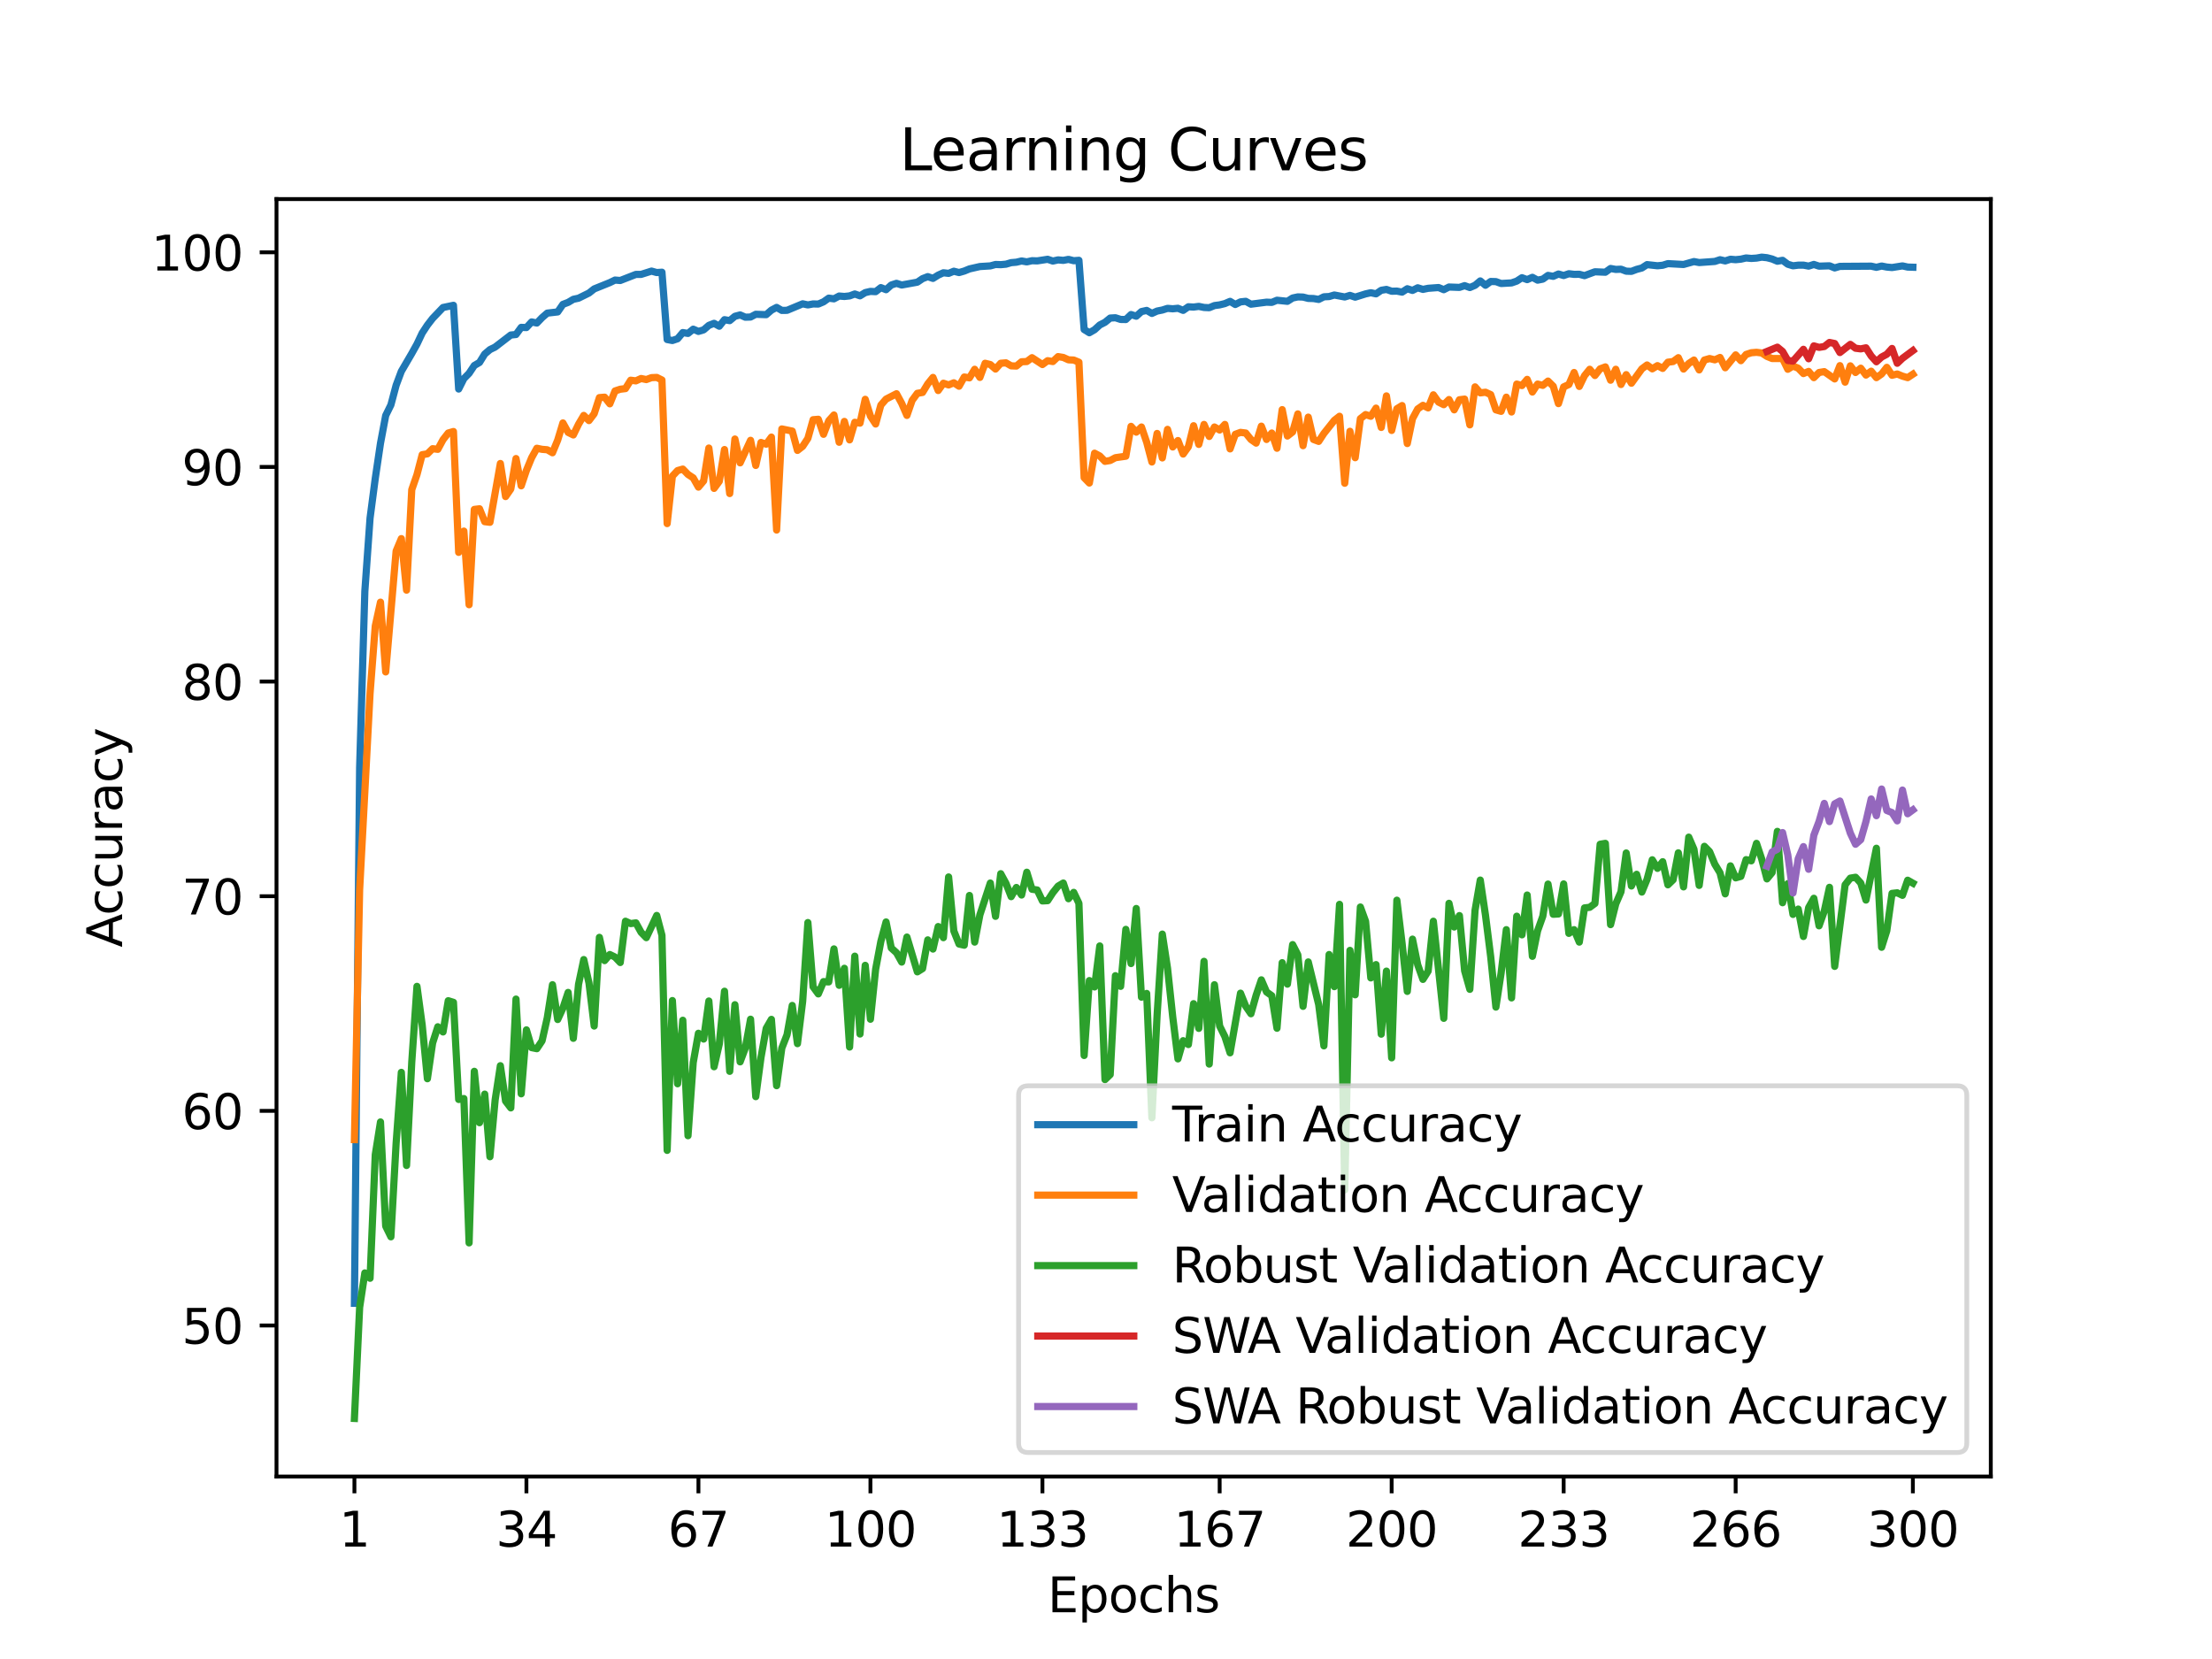 <?xml version="1.0" encoding="utf-8" standalone="no"?>
<!DOCTYPE svg PUBLIC "-//W3C//DTD SVG 1.1//EN"
  "http://www.w3.org/Graphics/SVG/1.1/DTD/svg11.dtd">
<svg xmlns:xlink="http://www.w3.org/1999/xlink" width="460.8pt" height="345.6pt" viewBox="0 0 460.8 345.6" xmlns="http://www.w3.org/2000/svg" version="1.1">
 <defs>
  <style type="text/css">*{stroke-linejoin: round; stroke-linecap: butt}</style>
 </defs>
 <g id="figure_1">
  <g id="patch_1">
   <path d="M 0 345.6 
L 460.8 345.6 
L 460.8 0 
L 0 0 
z
" style="fill: #ffffff"/>
  </g>
  <g id="axes_1">
   <g id="patch_2">
    <path d="M 57.6 307.584 
L 414.72 307.584 
L 414.72 41.472 
L 57.6 41.472 
z
" style="fill: #ffffff"/>
   </g>
   <g id="matplotlib.axis_1">
    <g id="xtick_1">
     <g id="line2d_1">
      <defs>
       <path id="meb608885e1" d="M 0 0 
L 0 3.5 
" style="stroke: #000000; stroke-width: 0.8"/>
      </defs>
      <g>
       <use xlink:href="#meb608885e1" x="73.833" y="307.584" style="stroke: #000000; stroke-width: 0.8"/>
      </g>
     </g>
     <g id="text_1">
      <!-- 1 -->
      <g transform="translate(70.651 322.182) scale(0.1 -0.1)">
       <defs>
        <path id="DejaVuSans-31" d="M 794 531 
L 1825 531 
L 1825 4091 
L 703 3866 
L 703 4441 
L 1819 4666 
L 2450 4666 
L 2450 531 
L 3481 531 
L 3481 0 
L 794 0 
L 794 531 
z
" transform="scale(0.016)"/>
       </defs>
       <use xlink:href="#DejaVuSans-31"/>
      </g>
     </g>
    </g>
    <g id="xtick_2">
     <g id="line2d_2">
      <g>
       <use xlink:href="#meb608885e1" x="109.664" y="307.584" style="stroke: #000000; stroke-width: 0.8"/>
      </g>
     </g>
     <g id="text_2">
      <!-- 34 -->
      <g transform="translate(103.302 322.182) scale(0.1 -0.1)">
       <defs>
        <path id="DejaVuSans-33" d="M 2597 2516 
Q 3050 2419 3304 2112 
Q 3559 1806 3559 1356 
Q 3559 666 3084 287 
Q 2609 -91 1734 -91 
Q 1441 -91 1130 -33 
Q 819 25 488 141 
L 488 750 
Q 750 597 1062 519 
Q 1375 441 1716 441 
Q 2309 441 2620 675 
Q 2931 909 2931 1356 
Q 2931 1769 2642 2001 
Q 2353 2234 1838 2234 
L 1294 2234 
L 1294 2753 
L 1863 2753 
Q 2328 2753 2575 2939 
Q 2822 3125 2822 3475 
Q 2822 3834 2567 4026 
Q 2313 4219 1838 4219 
Q 1578 4219 1281 4162 
Q 984 4106 628 3988 
L 628 4550 
Q 988 4650 1302 4700 
Q 1616 4750 1894 4750 
Q 2613 4750 3031 4423 
Q 3450 4097 3450 3541 
Q 3450 3153 3228 2886 
Q 3006 2619 2597 2516 
z
" transform="scale(0.016)"/>
        <path id="DejaVuSans-34" d="M 2419 4116 
L 825 1625 
L 2419 1625 
L 2419 4116 
z
M 2253 4666 
L 3047 4666 
L 3047 1625 
L 3713 1625 
L 3713 1100 
L 3047 1100 
L 3047 0 
L 2419 0 
L 2419 1100 
L 313 1100 
L 313 1709 
L 2253 4666 
z
" transform="scale(0.016)"/>
       </defs>
       <use xlink:href="#DejaVuSans-33"/>
       <use xlink:href="#DejaVuSans-34" x="63.623"/>
      </g>
     </g>
    </g>
    <g id="xtick_3">
     <g id="line2d_3">
      <g>
       <use xlink:href="#meb608885e1" x="145.496" y="307.584" style="stroke: #000000; stroke-width: 0.8"/>
      </g>
     </g>
     <g id="text_3">
      <!-- 67 -->
      <g transform="translate(139.133 322.182) scale(0.1 -0.1)">
       <defs>
        <path id="DejaVuSans-36" d="M 2113 2584 
Q 1688 2584 1439 2293 
Q 1191 2003 1191 1497 
Q 1191 994 1439 701 
Q 1688 409 2113 409 
Q 2538 409 2786 701 
Q 3034 994 3034 1497 
Q 3034 2003 2786 2293 
Q 2538 2584 2113 2584 
z
M 3366 4563 
L 3366 3988 
Q 3128 4100 2886 4159 
Q 2644 4219 2406 4219 
Q 1781 4219 1451 3797 
Q 1122 3375 1075 2522 
Q 1259 2794 1537 2939 
Q 1816 3084 2150 3084 
Q 2853 3084 3261 2657 
Q 3669 2231 3669 1497 
Q 3669 778 3244 343 
Q 2819 -91 2113 -91 
Q 1303 -91 875 529 
Q 447 1150 447 2328 
Q 447 3434 972 4092 
Q 1497 4750 2381 4750 
Q 2619 4750 2861 4703 
Q 3103 4656 3366 4563 
z
" transform="scale(0.016)"/>
        <path id="DejaVuSans-37" d="M 525 4666 
L 3525 4666 
L 3525 4397 
L 1831 0 
L 1172 0 
L 2766 4134 
L 525 4134 
L 525 4666 
z
" transform="scale(0.016)"/>
       </defs>
       <use xlink:href="#DejaVuSans-36"/>
       <use xlink:href="#DejaVuSans-37" x="63.623"/>
      </g>
     </g>
    </g>
    <g id="xtick_4">
     <g id="line2d_4">
      <g>
       <use xlink:href="#meb608885e1" x="181.327" y="307.584" style="stroke: #000000; stroke-width: 0.8"/>
      </g>
     </g>
     <g id="text_4">
      <!-- 100 -->
      <g transform="translate(171.783 322.182) scale(0.1 -0.1)">
       <defs>
        <path id="DejaVuSans-30" d="M 2034 4250 
Q 1547 4250 1301 3770 
Q 1056 3291 1056 2328 
Q 1056 1369 1301 889 
Q 1547 409 2034 409 
Q 2525 409 2770 889 
Q 3016 1369 3016 2328 
Q 3016 3291 2770 3770 
Q 2525 4250 2034 4250 
z
M 2034 4750 
Q 2819 4750 3233 4129 
Q 3647 3509 3647 2328 
Q 3647 1150 3233 529 
Q 2819 -91 2034 -91 
Q 1250 -91 836 529 
Q 422 1150 422 2328 
Q 422 3509 836 4129 
Q 1250 4750 2034 4750 
z
" transform="scale(0.016)"/>
       </defs>
       <use xlink:href="#DejaVuSans-31"/>
       <use xlink:href="#DejaVuSans-30" x="63.623"/>
       <use xlink:href="#DejaVuSans-30" x="127.246"/>
      </g>
     </g>
    </g>
    <g id="xtick_5">
     <g id="line2d_5">
      <g>
       <use xlink:href="#meb608885e1" x="217.158" y="307.584" style="stroke: #000000; stroke-width: 0.8"/>
      </g>
     </g>
     <g id="text_5">
      <!-- 133 -->
      <g transform="translate(207.615 322.182) scale(0.1 -0.1)">
       <use xlink:href="#DejaVuSans-31"/>
       <use xlink:href="#DejaVuSans-33" x="63.623"/>
       <use xlink:href="#DejaVuSans-33" x="127.246"/>
      </g>
     </g>
    </g>
    <g id="xtick_6">
     <g id="line2d_6">
      <g>
       <use xlink:href="#meb608885e1" x="254.076" y="307.584" style="stroke: #000000; stroke-width: 0.8"/>
      </g>
     </g>
     <g id="text_6">
      <!-- 167 -->
      <g transform="translate(244.532 322.182) scale(0.1 -0.1)">
       <use xlink:href="#DejaVuSans-31"/>
       <use xlink:href="#DejaVuSans-36" x="63.623"/>
       <use xlink:href="#DejaVuSans-37" x="127.246"/>
      </g>
     </g>
    </g>
    <g id="xtick_7">
     <g id="line2d_7">
      <g>
       <use xlink:href="#meb608885e1" x="289.907" y="307.584" style="stroke: #000000; stroke-width: 0.8"/>
      </g>
     </g>
     <g id="text_7">
      <!-- 200 -->
      <g transform="translate(280.363 322.182) scale(0.1 -0.1)">
       <defs>
        <path id="DejaVuSans-32" d="M 1228 531 
L 3431 531 
L 3431 0 
L 469 0 
L 469 531 
Q 828 903 1448 1529 
Q 2069 2156 2228 2338 
Q 2531 2678 2651 2914 
Q 2772 3150 2772 3378 
Q 2772 3750 2511 3984 
Q 2250 4219 1831 4219 
Q 1534 4219 1204 4116 
Q 875 4013 500 3803 
L 500 4441 
Q 881 4594 1212 4672 
Q 1544 4750 1819 4750 
Q 2544 4750 2975 4387 
Q 3406 4025 3406 3419 
Q 3406 3131 3298 2873 
Q 3191 2616 2906 2266 
Q 2828 2175 2409 1742 
Q 1991 1309 1228 531 
z
" transform="scale(0.016)"/>
       </defs>
       <use xlink:href="#DejaVuSans-32"/>
       <use xlink:href="#DejaVuSans-30" x="63.623"/>
       <use xlink:href="#DejaVuSans-30" x="127.246"/>
      </g>
     </g>
    </g>
    <g id="xtick_8">
     <g id="line2d_8">
      <g>
       <use xlink:href="#meb608885e1" x="325.739" y="307.584" style="stroke: #000000; stroke-width: 0.8"/>
      </g>
     </g>
     <g id="text_8">
      <!-- 233 -->
      <g transform="translate(316.195 322.182) scale(0.1 -0.1)">
       <use xlink:href="#DejaVuSans-32"/>
       <use xlink:href="#DejaVuSans-33" x="63.623"/>
       <use xlink:href="#DejaVuSans-33" x="127.246"/>
      </g>
     </g>
    </g>
    <g id="xtick_9">
     <g id="line2d_9">
      <g>
       <use xlink:href="#meb608885e1" x="361.57" y="307.584" style="stroke: #000000; stroke-width: 0.8"/>
      </g>
     </g>
     <g id="text_9">
      <!-- 266 -->
      <g transform="translate(352.026 322.182) scale(0.1 -0.1)">
       <use xlink:href="#DejaVuSans-32"/>
       <use xlink:href="#DejaVuSans-36" x="63.623"/>
       <use xlink:href="#DejaVuSans-36" x="127.246"/>
      </g>
     </g>
    </g>
    <g id="xtick_10">
     <g id="line2d_10">
      <g>
       <use xlink:href="#meb608885e1" x="398.487" y="307.584" style="stroke: #000000; stroke-width: 0.8"/>
      </g>
     </g>
     <g id="text_10">
      <!-- 300 -->
      <g transform="translate(388.944 322.182) scale(0.1 -0.1)">
       <use xlink:href="#DejaVuSans-33"/>
       <use xlink:href="#DejaVuSans-30" x="63.623"/>
       <use xlink:href="#DejaVuSans-30" x="127.246"/>
      </g>
     </g>
    </g>
    <g id="text_11">
     <!-- Epochs -->
     <g transform="translate(218.244 335.861) scale(0.1 -0.1)">
      <defs>
       <path id="DejaVuSans-45" d="M 628 4666 
L 3578 4666 
L 3578 4134 
L 1259 4134 
L 1259 2753 
L 3481 2753 
L 3481 2222 
L 1259 2222 
L 1259 531 
L 3634 531 
L 3634 0 
L 628 0 
L 628 4666 
z
" transform="scale(0.016)"/>
       <path id="DejaVuSans-70" d="M 1159 525 
L 1159 -1331 
L 581 -1331 
L 581 3500 
L 1159 3500 
L 1159 2969 
Q 1341 3281 1617 3432 
Q 1894 3584 2278 3584 
Q 2916 3584 3314 3078 
Q 3713 2572 3713 1747 
Q 3713 922 3314 415 
Q 2916 -91 2278 -91 
Q 1894 -91 1617 61 
Q 1341 213 1159 525 
z
M 3116 1747 
Q 3116 2381 2855 2742 
Q 2594 3103 2138 3103 
Q 1681 3103 1420 2742 
Q 1159 2381 1159 1747 
Q 1159 1113 1420 752 
Q 1681 391 2138 391 
Q 2594 391 2855 752 
Q 3116 1113 3116 1747 
z
" transform="scale(0.016)"/>
       <path id="DejaVuSans-6f" d="M 1959 3097 
Q 1497 3097 1228 2736 
Q 959 2375 959 1747 
Q 959 1119 1226 758 
Q 1494 397 1959 397 
Q 2419 397 2687 759 
Q 2956 1122 2956 1747 
Q 2956 2369 2687 2733 
Q 2419 3097 1959 3097 
z
M 1959 3584 
Q 2709 3584 3137 3096 
Q 3566 2609 3566 1747 
Q 3566 888 3137 398 
Q 2709 -91 1959 -91 
Q 1206 -91 779 398 
Q 353 888 353 1747 
Q 353 2609 779 3096 
Q 1206 3584 1959 3584 
z
" transform="scale(0.016)"/>
       <path id="DejaVuSans-63" d="M 3122 3366 
L 3122 2828 
Q 2878 2963 2633 3030 
Q 2388 3097 2138 3097 
Q 1578 3097 1268 2742 
Q 959 2388 959 1747 
Q 959 1106 1268 751 
Q 1578 397 2138 397 
Q 2388 397 2633 464 
Q 2878 531 3122 666 
L 3122 134 
Q 2881 22 2623 -34 
Q 2366 -91 2075 -91 
Q 1284 -91 818 406 
Q 353 903 353 1747 
Q 353 2603 823 3093 
Q 1294 3584 2113 3584 
Q 2378 3584 2631 3529 
Q 2884 3475 3122 3366 
z
" transform="scale(0.016)"/>
       <path id="DejaVuSans-68" d="M 3513 2113 
L 3513 0 
L 2938 0 
L 2938 2094 
Q 2938 2591 2744 2837 
Q 2550 3084 2163 3084 
Q 1697 3084 1428 2787 
Q 1159 2491 1159 1978 
L 1159 0 
L 581 0 
L 581 4863 
L 1159 4863 
L 1159 2956 
Q 1366 3272 1645 3428 
Q 1925 3584 2291 3584 
Q 2894 3584 3203 3211 
Q 3513 2838 3513 2113 
z
" transform="scale(0.016)"/>
       <path id="DejaVuSans-73" d="M 2834 3397 
L 2834 2853 
Q 2591 2978 2328 3040 
Q 2066 3103 1784 3103 
Q 1356 3103 1142 2972 
Q 928 2841 928 2578 
Q 928 2378 1081 2264 
Q 1234 2150 1697 2047 
L 1894 2003 
Q 2506 1872 2764 1633 
Q 3022 1394 3022 966 
Q 3022 478 2636 193 
Q 2250 -91 1575 -91 
Q 1294 -91 989 -36 
Q 684 19 347 128 
L 347 722 
Q 666 556 975 473 
Q 1284 391 1588 391 
Q 1994 391 2212 530 
Q 2431 669 2431 922 
Q 2431 1156 2273 1281 
Q 2116 1406 1581 1522 
L 1381 1569 
Q 847 1681 609 1914 
Q 372 2147 372 2553 
Q 372 3047 722 3315 
Q 1072 3584 1716 3584 
Q 2034 3584 2315 3537 
Q 2597 3491 2834 3397 
z
" transform="scale(0.016)"/>
      </defs>
      <use xlink:href="#DejaVuSans-45"/>
      <use xlink:href="#DejaVuSans-70" x="63.184"/>
      <use xlink:href="#DejaVuSans-6f" x="126.66"/>
      <use xlink:href="#DejaVuSans-63" x="187.842"/>
      <use xlink:href="#DejaVuSans-68" x="242.822"/>
      <use xlink:href="#DejaVuSans-73" x="306.201"/>
     </g>
    </g>
   </g>
   <g id="matplotlib.axis_2">
    <g id="ytick_1">
     <g id="line2d_11">
      <defs>
       <path id="m7ca2fbffa7" d="M 0 0 
L -3.5 0 
" style="stroke: #000000; stroke-width: 0.8"/>
      </defs>
      <g>
       <use xlink:href="#m7ca2fbffa7" x="57.6" y="276.123" style="stroke: #000000; stroke-width: 0.8"/>
      </g>
     </g>
     <g id="text_12">
      <!-- 50 -->
      <g transform="translate(37.875 279.922) scale(0.1 -0.1)">
       <defs>
        <path id="DejaVuSans-35" d="M 691 4666 
L 3169 4666 
L 3169 4134 
L 1269 4134 
L 1269 2991 
Q 1406 3038 1543 3061 
Q 1681 3084 1819 3084 
Q 2600 3084 3056 2656 
Q 3513 2228 3513 1497 
Q 3513 744 3044 326 
Q 2575 -91 1722 -91 
Q 1428 -91 1123 -41 
Q 819 9 494 109 
L 494 744 
Q 775 591 1075 516 
Q 1375 441 1709 441 
Q 2250 441 2565 725 
Q 2881 1009 2881 1497 
Q 2881 1984 2565 2268 
Q 2250 2553 1709 2553 
Q 1456 2553 1204 2497 
Q 953 2441 691 2322 
L 691 4666 
z
" transform="scale(0.016)"/>
       </defs>
       <use xlink:href="#DejaVuSans-35"/>
       <use xlink:href="#DejaVuSans-30" x="63.623"/>
      </g>
     </g>
    </g>
    <g id="ytick_2">
     <g id="line2d_12">
      <g>
       <use xlink:href="#m7ca2fbffa7" x="57.6" y="231.41" style="stroke: #000000; stroke-width: 0.8"/>
      </g>
     </g>
     <g id="text_13">
      <!-- 60 -->
      <g transform="translate(37.875 235.209) scale(0.1 -0.1)">
       <use xlink:href="#DejaVuSans-36"/>
       <use xlink:href="#DejaVuSans-30" x="63.623"/>
      </g>
     </g>
    </g>
    <g id="ytick_3">
     <g id="line2d_13">
      <g>
       <use xlink:href="#m7ca2fbffa7" x="57.6" y="186.697" style="stroke: #000000; stroke-width: 0.8"/>
      </g>
     </g>
     <g id="text_14">
      <!-- 70 -->
      <g transform="translate(37.875 190.496) scale(0.1 -0.1)">
       <use xlink:href="#DejaVuSans-37"/>
       <use xlink:href="#DejaVuSans-30" x="63.623"/>
      </g>
     </g>
    </g>
    <g id="ytick_4">
     <g id="line2d_14">
      <g>
       <use xlink:href="#m7ca2fbffa7" x="57.6" y="141.984" style="stroke: #000000; stroke-width: 0.8"/>
      </g>
     </g>
     <g id="text_15">
      <!-- 80 -->
      <g transform="translate(37.875 145.783) scale(0.1 -0.1)">
       <defs>
        <path id="DejaVuSans-38" d="M 2034 2216 
Q 1584 2216 1326 1975 
Q 1069 1734 1069 1313 
Q 1069 891 1326 650 
Q 1584 409 2034 409 
Q 2484 409 2743 651 
Q 3003 894 3003 1313 
Q 3003 1734 2745 1975 
Q 2488 2216 2034 2216 
z
M 1403 2484 
Q 997 2584 770 2862 
Q 544 3141 544 3541 
Q 544 4100 942 4425 
Q 1341 4750 2034 4750 
Q 2731 4750 3128 4425 
Q 3525 4100 3525 3541 
Q 3525 3141 3298 2862 
Q 3072 2584 2669 2484 
Q 3125 2378 3379 2068 
Q 3634 1759 3634 1313 
Q 3634 634 3220 271 
Q 2806 -91 2034 -91 
Q 1263 -91 848 271 
Q 434 634 434 1313 
Q 434 1759 690 2068 
Q 947 2378 1403 2484 
z
M 1172 3481 
Q 1172 3119 1398 2916 
Q 1625 2713 2034 2713 
Q 2441 2713 2670 2916 
Q 2900 3119 2900 3481 
Q 2900 3844 2670 4047 
Q 2441 4250 2034 4250 
Q 1625 4250 1398 4047 
Q 1172 3844 1172 3481 
z
" transform="scale(0.016)"/>
       </defs>
       <use xlink:href="#DejaVuSans-38"/>
       <use xlink:href="#DejaVuSans-30" x="63.623"/>
      </g>
     </g>
    </g>
    <g id="ytick_5">
     <g id="line2d_15">
      <g>
       <use xlink:href="#m7ca2fbffa7" x="57.6" y="97.271" style="stroke: #000000; stroke-width: 0.8"/>
      </g>
     </g>
     <g id="text_16">
      <!-- 90 -->
      <g transform="translate(37.875 101.07) scale(0.1 -0.1)">
       <defs>
        <path id="DejaVuSans-39" d="M 703 97 
L 703 672 
Q 941 559 1184 500 
Q 1428 441 1663 441 
Q 2288 441 2617 861 
Q 2947 1281 2994 2138 
Q 2813 1869 2534 1725 
Q 2256 1581 1919 1581 
Q 1219 1581 811 2004 
Q 403 2428 403 3163 
Q 403 3881 828 4315 
Q 1253 4750 1959 4750 
Q 2769 4750 3195 4129 
Q 3622 3509 3622 2328 
Q 3622 1225 3098 567 
Q 2575 -91 1691 -91 
Q 1453 -91 1209 -44 
Q 966 3 703 97 
z
M 1959 2075 
Q 2384 2075 2632 2365 
Q 2881 2656 2881 3163 
Q 2881 3666 2632 3958 
Q 2384 4250 1959 4250 
Q 1534 4250 1286 3958 
Q 1038 3666 1038 3163 
Q 1038 2656 1286 2365 
Q 1534 2075 1959 2075 
z
" transform="scale(0.016)"/>
       </defs>
       <use xlink:href="#DejaVuSans-39"/>
       <use xlink:href="#DejaVuSans-30" x="63.623"/>
      </g>
     </g>
    </g>
    <g id="ytick_6">
     <g id="line2d_16">
      <g>
       <use xlink:href="#m7ca2fbffa7" x="57.6" y="52.557" style="stroke: #000000; stroke-width: 0.8"/>
      </g>
     </g>
     <g id="text_17">
      <!-- 100 -->
      <g transform="translate(31.512 56.357) scale(0.1 -0.1)">
       <use xlink:href="#DejaVuSans-31"/>
       <use xlink:href="#DejaVuSans-30" x="63.623"/>
       <use xlink:href="#DejaVuSans-30" x="127.246"/>
      </g>
     </g>
    </g>
    <g id="text_18">
     <!-- Accuracy -->
     <g transform="translate(25.433 197.356) rotate(-90) scale(0.1 -0.1)">
      <defs>
       <path id="DejaVuSans-41" d="M 2188 4044 
L 1331 1722 
L 3047 1722 
L 2188 4044 
z
M 1831 4666 
L 2547 4666 
L 4325 0 
L 3669 0 
L 3244 1197 
L 1141 1197 
L 716 0 
L 50 0 
L 1831 4666 
z
" transform="scale(0.016)"/>
       <path id="DejaVuSans-75" d="M 544 1381 
L 544 3500 
L 1119 3500 
L 1119 1403 
Q 1119 906 1312 657 
Q 1506 409 1894 409 
Q 2359 409 2629 706 
Q 2900 1003 2900 1516 
L 2900 3500 
L 3475 3500 
L 3475 0 
L 2900 0 
L 2900 538 
Q 2691 219 2414 64 
Q 2138 -91 1772 -91 
Q 1169 -91 856 284 
Q 544 659 544 1381 
z
M 1991 3584 
L 1991 3584 
z
" transform="scale(0.016)"/>
       <path id="DejaVuSans-72" d="M 2631 2963 
Q 2534 3019 2420 3045 
Q 2306 3072 2169 3072 
Q 1681 3072 1420 2755 
Q 1159 2438 1159 1844 
L 1159 0 
L 581 0 
L 581 3500 
L 1159 3500 
L 1159 2956 
Q 1341 3275 1631 3429 
Q 1922 3584 2338 3584 
Q 2397 3584 2469 3576 
Q 2541 3569 2628 3553 
L 2631 2963 
z
" transform="scale(0.016)"/>
       <path id="DejaVuSans-61" d="M 2194 1759 
Q 1497 1759 1228 1600 
Q 959 1441 959 1056 
Q 959 750 1161 570 
Q 1363 391 1709 391 
Q 2188 391 2477 730 
Q 2766 1069 2766 1631 
L 2766 1759 
L 2194 1759 
z
M 3341 1997 
L 3341 0 
L 2766 0 
L 2766 531 
Q 2569 213 2275 61 
Q 1981 -91 1556 -91 
Q 1019 -91 701 211 
Q 384 513 384 1019 
Q 384 1609 779 1909 
Q 1175 2209 1959 2209 
L 2766 2209 
L 2766 2266 
Q 2766 2663 2505 2880 
Q 2244 3097 1772 3097 
Q 1472 3097 1187 3025 
Q 903 2953 641 2809 
L 641 3341 
Q 956 3463 1253 3523 
Q 1550 3584 1831 3584 
Q 2591 3584 2966 3190 
Q 3341 2797 3341 1997 
z
" transform="scale(0.016)"/>
       <path id="DejaVuSans-79" d="M 2059 -325 
Q 1816 -950 1584 -1140 
Q 1353 -1331 966 -1331 
L 506 -1331 
L 506 -850 
L 844 -850 
Q 1081 -850 1212 -737 
Q 1344 -625 1503 -206 
L 1606 56 
L 191 3500 
L 800 3500 
L 1894 763 
L 2988 3500 
L 3597 3500 
L 2059 -325 
z
" transform="scale(0.016)"/>
      </defs>
      <use xlink:href="#DejaVuSans-41"/>
      <use xlink:href="#DejaVuSans-63" x="66.658"/>
      <use xlink:href="#DejaVuSans-63" x="121.639"/>
      <use xlink:href="#DejaVuSans-75" x="176.619"/>
      <use xlink:href="#DejaVuSans-72" x="239.998"/>
      <use xlink:href="#DejaVuSans-61" x="281.111"/>
      <use xlink:href="#DejaVuSans-63" x="342.391"/>
      <use xlink:href="#DejaVuSans-79" x="397.371"/>
     </g>
    </g>
   </g>
   <g id="line2d_17">
    <path d="M 73.833 271.499 
L 74.919 159.896 
L 76.004 123.159 
L 77.09 107.93 
L 78.176 99.649 
L 79.262 92.343 
L 80.348 86.557 
L 81.433 84.348 
L 82.519 80.262 
L 83.605 77.355 
L 85.777 73.635 
L 86.862 71.686 
L 87.948 69.387 
L 89.034 67.733 
L 90.12 66.329 
L 92.291 64.058 
L 94.463 63.602 
L 95.549 81.04 
L 96.635 78.876 
L 97.72 77.767 
L 98.806 76.139 
L 99.892 75.504 
L 100.978 73.751 
L 102.064 72.83 
L 103.149 72.294 
L 106.407 69.79 
L 107.493 69.683 
L 108.578 68.198 
L 109.664 68.234 
L 110.75 67.062 
L 111.836 67.295 
L 112.922 66.168 
L 114.007 65.229 
L 116.179 64.979 
L 117.265 63.405 
L 118.351 62.994 
L 119.436 62.35 
L 120.522 62.117 
L 122.694 61.044 
L 123.78 60.186 
L 127.037 58.871 
L 128.123 58.343 
L 129.209 58.433 
L 132.466 57.163 
L 133.552 57.163 
L 135.723 56.474 
L 136.809 56.778 
L 137.895 56.707 
L 138.981 70.729 
L 140.067 70.935 
L 141.152 70.568 
L 142.238 69.28 
L 143.324 69.459 
L 144.41 68.574 
L 145.496 69.039 
L 146.581 68.717 
L 147.667 67.778 
L 148.753 67.357 
L 149.839 67.957 
L 150.925 66.597 
L 152.01 66.794 
L 153.096 65.891 
L 154.182 65.605 
L 155.268 66.079 
L 156.354 66.043 
L 157.439 65.471 
L 159.611 65.551 
L 160.697 64.612 
L 161.783 64.04 
L 162.868 64.666 
L 163.954 64.648 
L 167.212 63.289 
L 168.297 63.521 
L 169.383 63.315 
L 170.469 63.342 
L 171.555 62.877 
L 172.641 62.108 
L 173.726 62.251 
L 174.812 61.67 
L 175.898 61.759 
L 176.984 61.643 
L 178.07 61.241 
L 179.155 61.625 
L 180.241 60.955 
L 181.327 60.704 
L 182.413 60.758 
L 183.499 59.917 
L 184.584 60.346 
L 185.67 59.372 
L 186.756 59.023 
L 187.842 59.372 
L 191.099 58.782 
L 192.185 58.048 
L 193.271 57.628 
L 194.357 57.995 
L 195.442 57.315 
L 196.528 56.823 
L 197.614 56.948 
L 198.7 56.501 
L 199.786 56.778 
L 200.871 56.465 
L 201.957 56.018 
L 204.129 55.526 
L 206.3 55.392 
L 207.386 55.097 
L 208.472 55.133 
L 209.558 55.035 
L 210.644 54.713 
L 211.729 54.623 
L 212.815 54.364 
L 213.901 54.552 
L 214.987 54.31 
L 216.073 54.346 
L 218.244 54.015 
L 219.33 54.382 
L 220.416 54.14 
L 221.502 54.239 
L 222.587 54.033 
L 223.673 54.31 
L 224.759 54.23 
L 225.845 68.645 
L 226.931 69.316 
L 228.016 68.69 
L 229.102 67.697 
L 230.188 67.143 
L 231.274 66.258 
L 232.36 66.195 
L 233.445 66.544 
L 234.531 66.562 
L 235.617 65.524 
L 236.703 65.873 
L 237.789 64.907 
L 238.875 64.666 
L 239.96 65.292 
L 241.046 64.8 
L 242.132 64.585 
L 243.218 64.237 
L 244.304 64.326 
L 245.389 64.219 
L 246.475 64.657 
L 247.561 63.906 
L 248.647 63.968 
L 249.733 63.825 
L 250.818 64.049 
L 251.904 64.102 
L 252.99 63.655 
L 254.076 63.512 
L 255.162 63.244 
L 256.247 62.779 
L 257.333 63.432 
L 258.419 62.886 
L 259.505 62.77 
L 260.591 63.369 
L 263.848 62.949 
L 264.934 62.994 
L 266.02 62.546 
L 268.191 62.77 
L 269.277 62.081 
L 270.363 61.849 
L 271.449 61.885 
L 272.534 62.162 
L 273.62 62.189 
L 274.706 62.376 
L 275.792 61.831 
L 276.878 61.777 
L 277.963 61.455 
L 280.135 61.867 
L 281.221 61.536 
L 282.307 61.903 
L 284.478 61.223 
L 285.564 60.981 
L 286.65 61.214 
L 287.736 60.472 
L 288.821 60.293 
L 289.907 60.668 
L 290.993 60.642 
L 292.079 60.856 
L 293.165 60.15 
L 294.25 60.499 
L 295.336 59.953 
L 296.422 60.284 
L 297.508 60.06 
L 299.679 59.899 
L 300.765 60.346 
L 301.851 59.792 
L 304.023 59.873 
L 305.108 59.506 
L 306.194 59.899 
L 307.28 59.434 
L 308.366 58.522 
L 309.452 59.425 
L 310.537 58.638 
L 311.623 58.665 
L 312.709 59.059 
L 314.881 58.934 
L 315.966 58.558 
L 317.052 57.852 
L 318.138 58.254 
L 319.224 57.771 
L 320.31 58.361 
L 321.395 58.147 
L 322.481 57.369 
L 323.567 57.565 
L 324.653 57.082 
L 325.739 57.395 
L 326.824 57.02 
L 327.91 57.154 
L 328.996 57.136 
L 330.082 57.422 
L 332.253 56.617 
L 334.425 56.707 
L 335.511 55.929 
L 336.597 56.126 
L 337.682 56.081 
L 338.768 56.492 
L 339.854 56.528 
L 340.94 56.117 
L 342.026 55.83 
L 343.111 55.124 
L 345.283 55.365 
L 346.369 55.258 
L 347.455 54.918 
L 350.712 55.097 
L 352.884 54.489 
L 353.969 54.695 
L 357.227 54.462 
L 358.313 54.105 
L 359.398 54.355 
L 360.484 54.006 
L 361.57 54.096 
L 362.656 53.988 
L 363.742 53.738 
L 364.827 53.836 
L 365.913 53.765 
L 366.999 53.568 
L 368.085 53.684 
L 369.171 53.961 
L 370.256 54.418 
L 371.342 54.23 
L 372.428 55.044 
L 373.514 55.374 
L 374.6 55.24 
L 375.685 55.231 
L 376.771 55.437 
L 377.857 55.088 
L 378.943 55.446 
L 381.114 55.374 
L 382.2 55.813 
L 383.286 55.491 
L 389.801 55.446 
L 390.887 55.687 
L 391.972 55.419 
L 393.058 55.634 
L 394.144 55.732 
L 396.316 55.392 
L 397.401 55.634 
L 398.487 55.67 
L 398.487 55.67 
" clip-path="url(#p265f887efa)" style="fill: none; stroke: #1f77b4; stroke-width: 1.5; stroke-linecap: square"/>
   </g>
   <g id="line2d_18">
    <path d="M 73.833 237.401 
L 74.919 185.355 
L 77.09 144.443 
L 78.176 130.403 
L 79.262 125.44 
L 80.348 139.971 
L 82.519 114.798 
L 83.605 112.205 
L 84.691 122.936 
L 85.777 102.01 
L 86.862 98.88 
L 87.948 94.722 
L 89.034 94.543 
L 90.12 93.47 
L 91.206 93.604 
L 92.291 91.592 
L 93.377 90.206 
L 94.463 89.893 
L 95.549 115.066 
L 96.635 110.64 
L 97.72 125.976 
L 98.806 106.124 
L 99.892 105.99 
L 100.978 108.672 
L 102.064 108.806 
L 104.235 96.555 
L 105.321 103.441 
L 106.407 101.876 
L 107.493 95.527 
L 108.578 101.205 
L 109.664 97.986 
L 110.75 95.348 
L 111.836 93.38 
L 112.922 93.604 
L 114.007 93.693 
L 115.093 94.319 
L 116.179 91.681 
L 117.265 88.104 
L 118.351 90.072 
L 119.436 90.608 
L 120.522 88.373 
L 121.608 86.539 
L 122.694 87.613 
L 123.78 86.182 
L 124.865 82.828 
L 125.951 82.739 
L 127.037 84.125 
L 128.123 81.442 
L 129.209 81.084 
L 130.294 80.95 
L 131.38 79.206 
L 132.466 79.341 
L 133.552 78.849 
L 134.638 79.072 
L 135.723 78.67 
L 136.809 78.625 
L 137.895 79.162 
L 138.981 109.075 
L 140.067 99.193 
L 141.152 98.031 
L 142.238 97.718 
L 143.324 98.835 
L 144.41 99.551 
L 145.496 101.474 
L 146.581 100.177 
L 147.667 93.336 
L 148.753 101.742 
L 149.839 100.266 
L 150.925 93.649 
L 152.01 102.815 
L 153.096 91.458 
L 154.182 96.421 
L 156.354 91.726 
L 157.439 96.958 
L 158.525 92.173 
L 159.611 92.531 
L 160.697 91.055 
L 161.783 110.416 
L 162.868 89.356 
L 165.04 89.803 
L 166.126 93.828 
L 167.212 92.978 
L 168.297 91.324 
L 169.383 87.434 
L 170.469 87.344 
L 171.555 90.474 
L 172.641 87.657 
L 173.726 86.45 
L 174.812 92.129 
L 175.898 87.791 
L 176.984 91.637 
L 178.07 87.97 
L 179.155 88.149 
L 180.241 83.186 
L 181.327 86.674 
L 182.413 88.328 
L 183.499 84.393 
L 184.584 83.141 
L 186.756 82.023 
L 187.842 84.035 
L 188.928 86.539 
L 190.013 83.409 
L 191.099 81.934 
L 192.185 81.755 
L 193.271 79.967 
L 194.357 78.625 
L 195.442 81.353 
L 196.528 79.832 
L 197.614 80.19 
L 198.7 79.743 
L 199.786 80.458 
L 200.871 78.536 
L 201.957 78.715 
L 203.043 76.926 
L 204.129 78.625 
L 205.215 75.674 
L 206.3 75.942 
L 207.386 76.881 
L 208.472 75.674 
L 209.558 75.585 
L 210.644 76.211 
L 211.729 76.255 
L 212.815 75.361 
L 213.901 75.316 
L 214.987 74.512 
L 217.158 75.942 
L 218.244 75.138 
L 219.33 75.316 
L 220.416 74.288 
L 221.502 74.467 
L 222.587 74.959 
L 223.673 75.003 
L 224.759 75.451 
L 225.845 99.506 
L 226.931 100.624 
L 228.016 94.409 
L 229.102 94.99 
L 230.188 96.108 
L 231.274 95.929 
L 232.36 95.348 
L 234.531 95.035 
L 235.617 88.82 
L 236.703 90.027 
L 237.789 88.954 
L 238.875 92.129 
L 239.96 96.242 
L 241.046 90.295 
L 242.132 95.393 
L 243.218 89.446 
L 244.304 93.112 
L 245.389 91.771 
L 246.475 94.588 
L 247.561 93.067 
L 248.647 88.686 
L 249.733 92.576 
L 250.818 88.417 
L 251.904 90.921 
L 252.99 88.954 
L 254.076 89.58 
L 255.162 88.417 
L 256.247 93.515 
L 257.333 90.474 
L 258.419 90.072 
L 259.505 90.206 
L 260.591 91.547 
L 261.676 92.307 
L 262.762 88.775 
L 263.848 91.547 
L 264.934 90.206 
L 266.02 93.38 
L 267.105 85.332 
L 268.191 90.832 
L 269.277 89.982 
L 270.363 86.226 
L 271.449 92.844 
L 272.534 86.897 
L 273.62 91.547 
L 274.706 91.95 
L 275.792 90.295 
L 277.963 87.568 
L 279.049 86.718 
L 280.135 100.669 
L 281.221 89.848 
L 282.307 95.348 
L 283.392 87.21 
L 284.478 86.361 
L 285.564 86.718 
L 286.65 85.019 
L 287.736 89.043 
L 288.821 82.471 
L 289.907 89.669 
L 290.993 85.153 
L 292.079 84.483 
L 293.165 92.397 
L 294.25 87.21 
L 295.336 85.198 
L 296.422 84.438 
L 297.508 84.974 
L 298.594 82.247 
L 299.679 83.767 
L 300.765 84.304 
L 301.851 83.231 
L 302.937 85.377 
L 304.023 83.275 
L 305.108 83.141 
L 306.194 88.507 
L 307.28 80.593 
L 308.366 81.845 
L 309.452 81.71 
L 310.537 82.202 
L 311.623 85.377 
L 312.709 85.69 
L 313.795 82.739 
L 314.881 85.824 
L 315.966 80.011 
L 317.052 80.324 
L 318.138 79.028 
L 319.224 81.666 
L 320.31 80.011 
L 321.395 80.28 
L 322.481 79.385 
L 323.567 80.458 
L 324.653 84.08 
L 325.739 80.593 
L 326.824 80.101 
L 327.91 77.597 
L 328.996 80.503 
L 330.082 78.267 
L 331.168 76.926 
L 332.253 78.223 
L 333.339 76.837 
L 334.425 76.434 
L 335.511 79.206 
L 336.597 76.926 
L 337.682 80.101 
L 338.768 78.044 
L 339.854 79.832 
L 342.026 76.837 
L 343.111 76.032 
L 344.197 76.837 
L 345.283 76.166 
L 346.369 76.747 
L 347.455 75.451 
L 348.54 75.316 
L 349.626 74.512 
L 350.712 76.881 
L 351.798 75.719 
L 352.884 75.003 
L 353.969 77.06 
L 355.055 75.003 
L 356.141 74.69 
L 357.227 74.959 
L 358.313 74.467 
L 359.398 76.613 
L 361.57 73.93 
L 362.656 75.138 
L 363.742 73.841 
L 364.827 73.483 
L 365.913 73.394 
L 366.999 73.528 
L 368.085 74.243 
L 369.171 74.69 
L 371.342 74.69 
L 372.428 76.926 
L 373.514 76.255 
L 374.6 76.703 
L 375.685 77.82 
L 376.771 77.373 
L 377.857 78.67 
L 378.943 77.597 
L 380.029 77.418 
L 382.2 78.938 
L 383.286 76.166 
L 384.372 79.609 
L 385.458 76.211 
L 386.543 77.597 
L 387.629 76.703 
L 388.715 78.133 
L 389.801 77.329 
L 390.887 78.67 
L 391.972 77.91 
L 393.058 76.524 
L 394.144 78.178 
L 395.23 77.91 
L 396.316 78.357 
L 397.401 78.67 
L 398.487 77.954 
L 398.487 77.954 
" clip-path="url(#p265f887efa)" style="fill: none; stroke: #ff7f0e; stroke-width: 1.5; stroke-linecap: square"/>
   </g>
   <g id="line2d_19">
    <path d="M 73.833 295.488 
L 74.919 272.361 
L 76.004 265.176 
L 77.09 266.286 
L 78.176 240.537 
L 79.262 233.722 
L 80.348 255.431 
L 81.433 257.652 
L 82.519 238.163 
L 83.605 223.392 
L 84.691 242.788 
L 85.777 221.264 
L 86.862 205.476 
L 87.948 213.494 
L 89.034 224.718 
L 90.12 217.286 
L 91.206 213.894 
L 92.291 214.974 
L 93.377 208.467 
L 94.463 208.806 
L 95.549 229.035 
L 96.635 228.85 
L 97.72 258.916 
L 98.806 223.176 
L 99.892 233.877 
L 100.978 227.925 
L 102.064 240.969 
L 103.149 229.128 
L 104.235 222.004 
L 105.321 229.374 
L 106.407 230.793 
L 107.493 208.128 
L 108.578 227.863 
L 109.664 214.542 
L 110.75 218.242 
L 111.836 218.458 
L 112.922 216.824 
L 114.007 212.013 
L 115.093 205.137 
L 116.179 212.383 
L 117.265 210.009 
L 118.351 206.74 
L 119.436 216.3 
L 120.522 205.044 
L 121.608 199.895 
L 122.694 204.767 
L 123.78 213.74 
L 124.865 195.269 
L 125.951 200.11 
L 127.037 198.846 
L 128.123 199.37 
L 129.209 200.511 
L 130.294 191.908 
L 131.38 192.401 
L 132.466 192.247 
L 133.552 194.221 
L 134.638 195.331 
L 136.809 190.705 
L 137.895 194.837 
L 138.981 239.643 
L 140.067 208.436 
L 141.152 225.767 
L 142.238 212.538 
L 143.324 236.59 
L 144.41 221.357 
L 145.496 215.251 
L 146.581 216.454 
L 147.667 208.529 
L 148.753 222.22 
L 149.839 217.502 
L 150.925 206.494 
L 152.01 223.176 
L 153.096 209.3 
L 154.182 221.203 
L 155.268 218.304 
L 156.354 212.322 
L 157.439 228.449 
L 158.525 220.308 
L 159.611 214.234 
L 160.697 212.353 
L 161.783 226.167 
L 162.868 218.335 
L 163.954 215.56 
L 165.04 209.454 
L 166.126 217.41 
L 167.212 208.591 
L 168.297 192.185 
L 169.383 205.569 
L 170.469 207.049 
L 171.555 204.489 
L 172.641 204.551 
L 173.726 197.674 
L 174.812 205.26 
L 175.898 201.714 
L 176.984 218.119 
L 178.07 199.185 
L 179.155 215.405 
L 180.241 201.097 
L 181.327 212.322 
L 182.413 201.899 
L 183.499 196.102 
L 184.584 192.062 
L 185.67 197.489 
L 186.756 198.476 
L 187.842 200.419 
L 188.928 195.207 
L 191.099 202.454 
L 192.185 201.776 
L 193.271 195.793 
L 194.357 197.705 
L 195.442 193.018 
L 196.528 195.331 
L 197.614 182.688 
L 198.7 193.943 
L 199.786 196.657 
L 200.871 196.903 
L 201.957 186.542 
L 203.043 196.256 
L 204.129 190.582 
L 206.3 183.952 
L 207.386 190.89 
L 208.472 182.009 
L 209.558 184.014 
L 210.644 186.789 
L 211.729 184.877 
L 212.815 186.45 
L 213.901 181.701 
L 214.987 185.247 
L 216.073 185.401 
L 217.158 187.683 
L 218.244 187.622 
L 219.33 185.956 
L 220.416 184.6 
L 221.502 183.952 
L 222.587 187.221 
L 223.673 185.895 
L 224.759 188.177 
L 225.845 219.877 
L 226.931 204.273 
L 228.016 205.599 
L 229.102 197.058 
L 230.188 224.903 
L 231.274 223.855 
L 232.36 203.256 
L 233.445 205.476 
L 234.531 193.604 
L 235.617 200.727 
L 236.703 189.256 
L 237.789 207.727 
L 238.875 206.956 
L 239.96 232.859 
L 241.046 211.458 
L 242.132 194.591 
L 243.218 201.714 
L 244.304 211.859 
L 245.389 220.586 
L 246.475 216.793 
L 247.561 217.595 
L 248.647 209.084 
L 249.733 214.234 
L 250.818 200.265 
L 251.904 221.665 
L 252.99 205.137 
L 254.076 213.74 
L 255.162 215.93 
L 256.247 219.322 
L 258.419 206.895 
L 259.505 209.608 
L 260.591 211.181 
L 261.676 207.326 
L 262.762 204.119 
L 263.848 206.648 
L 264.934 207.419 
L 266.02 214.203 
L 267.105 200.542 
L 268.191 205.013 
L 269.277 196.78 
L 270.363 198.908 
L 271.449 209.639 
L 272.534 200.388 
L 274.706 209.269 
L 275.792 217.872 
L 276.878 198.846 
L 277.963 205.538 
L 279.049 188.393 
L 280.135 247.876 
L 281.221 197.983 
L 282.307 207.234 
L 283.392 188.948 
L 284.478 191.939 
L 285.564 203.718 
L 286.65 200.943 
L 287.736 215.436 
L 288.821 202.3 
L 289.907 220.37 
L 290.993 187.529 
L 292.079 196.503 
L 293.165 206.524 
L 294.25 195.639 
L 295.336 200.974 
L 296.422 204.027 
L 297.508 202.3 
L 298.594 191.908 
L 300.765 212.137 
L 301.851 188.177 
L 302.937 193.111 
L 304.023 190.736 
L 305.108 202.238 
L 306.194 206.093 
L 307.28 189.626 
L 308.366 183.335 
L 309.452 190.644 
L 310.537 199.278 
L 311.623 209.793 
L 312.709 202.701 
L 313.795 193.666 
L 314.881 207.881 
L 315.966 190.86 
L 317.052 194.745 
L 318.138 186.45 
L 319.224 199.216 
L 320.31 193.912 
L 321.395 190.86 
L 322.481 184.168 
L 323.567 190.459 
L 324.653 190.397 
L 325.739 184.137 
L 326.824 194.437 
L 327.91 193.666 
L 328.996 196.256 
L 330.082 189.133 
L 331.168 189.009 
L 332.253 188.208 
L 333.339 175.873 
L 334.425 175.688 
L 335.511 192.617 
L 336.597 188.3 
L 337.682 185.771 
L 338.768 177.692 
L 339.854 184.569 
L 340.94 182.133 
L 342.026 185.833 
L 343.111 183.181 
L 344.197 179.111 
L 345.283 180.899 
L 346.369 179.512 
L 347.455 184.322 
L 348.54 183.274 
L 349.626 177.661 
L 350.712 184.754 
L 351.798 174.393 
L 352.884 176.921 
L 353.969 184.446 
L 355.055 176.305 
L 356.141 177.415 
L 357.227 180.036 
L 358.313 181.824 
L 359.398 186.203 
L 360.484 180.375 
L 361.57 182.873 
L 362.656 182.564 
L 363.742 179.08 
L 364.827 179.327 
L 365.913 175.688 
L 366.999 178.957 
L 368.085 183.089 
L 369.171 181.763 
L 370.256 173.19 
L 371.342 188.053 
L 372.428 184.075 
L 373.514 190.489 
L 374.6 189.379 
L 375.685 195.084 
L 376.771 189.071 
L 377.857 187.128 
L 378.943 192.864 
L 380.029 189.811 
L 381.114 184.846 
L 382.2 201.313 
L 384.372 184.322 
L 385.458 182.935 
L 386.543 182.749 
L 387.629 183.952 
L 388.715 187.498 
L 390.887 176.706 
L 391.972 197.335 
L 393.058 193.881 
L 394.144 186.111 
L 395.23 185.987 
L 396.316 186.512 
L 397.401 183.366 
L 398.487 183.983 
L 398.487 183.983 
" clip-path="url(#p265f887efa)" style="fill: none; stroke: #2ca02c; stroke-width: 1.5; stroke-linecap: square"/>
   </g>
   <g id="line2d_20">
    <path d="M 368.085 73.215 
L 370.256 72.321 
L 371.342 73.215 
L 372.428 75.093 
L 373.514 75.227 
L 375.685 72.768 
L 376.771 74.735 
L 377.857 72.052 
L 378.943 72.365 
L 380.029 72.187 
L 381.114 71.337 
L 382.2 71.561 
L 383.286 73.438 
L 385.458 71.739 
L 386.543 72.544 
L 387.629 72.678 
L 388.715 72.455 
L 389.801 74.154 
L 390.887 75.361 
L 391.972 74.377 
L 393.058 73.796 
L 394.144 72.589 
L 395.23 75.674 
L 396.316 74.646 
L 398.487 73.036 
L 398.487 73.036 
" clip-path="url(#p265f887efa)" style="fill: none; stroke: #d62728; stroke-width: 1.5; stroke-linecap: square"/>
   </g>
   <g id="line2d_21">
    <path d="M 368.085 180.437 
L 369.171 177.476 
L 370.256 176.921 
L 371.342 173.437 
L 372.428 178.093 
L 373.514 186.018 
L 374.6 178.895 
L 375.685 176.366 
L 376.771 181.084 
L 377.857 173.992 
L 378.943 171.124 
L 380.029 167.362 
L 381.114 171.155 
L 382.2 167.455 
L 383.286 166.869 
L 385.458 173.56 
L 386.543 175.873 
L 387.629 174.917 
L 388.715 171.124 
L 389.801 166.437 
L 390.887 169.921 
L 391.972 164.371 
L 393.058 168.842 
L 394.144 169.274 
L 395.23 171.001 
L 396.316 164.587 
L 397.401 169.521 
L 398.487 168.719 
L 398.487 168.719 
" clip-path="url(#p265f887efa)" style="fill: none; stroke: #9467bd; stroke-width: 1.5; stroke-linecap: square"/>
   </g>
   <g id="patch_3">
    <path d="M 57.6 307.584 
L 57.6 41.472 
" style="fill: none; stroke: #000000; stroke-width: 0.8; stroke-linejoin: miter; stroke-linecap: square"/>
   </g>
   <g id="patch_4">
    <path d="M 414.72 307.584 
L 414.72 41.472 
" style="fill: none; stroke: #000000; stroke-width: 0.8; stroke-linejoin: miter; stroke-linecap: square"/>
   </g>
   <g id="patch_5">
    <path d="M 57.6 307.584 
L 414.72 307.584 
" style="fill: none; stroke: #000000; stroke-width: 0.8; stroke-linejoin: miter; stroke-linecap: square"/>
   </g>
   <g id="patch_6">
    <path d="M 57.6 41.472 
L 414.72 41.472 
" style="fill: none; stroke: #000000; stroke-width: 0.8; stroke-linejoin: miter; stroke-linecap: square"/>
   </g>
   <g id="text_19">
    <!-- Learning Curves -->
    <g transform="translate(187.376 35.472) scale(0.12 -0.12)">
     <defs>
      <path id="DejaVuSans-4c" d="M 628 4666 
L 1259 4666 
L 1259 531 
L 3531 531 
L 3531 0 
L 628 0 
L 628 4666 
z
" transform="scale(0.016)"/>
      <path id="DejaVuSans-65" d="M 3597 1894 
L 3597 1613 
L 953 1613 
Q 991 1019 1311 708 
Q 1631 397 2203 397 
Q 2534 397 2845 478 
Q 3156 559 3463 722 
L 3463 178 
Q 3153 47 2828 -22 
Q 2503 -91 2169 -91 
Q 1331 -91 842 396 
Q 353 884 353 1716 
Q 353 2575 817 3079 
Q 1281 3584 2069 3584 
Q 2775 3584 3186 3129 
Q 3597 2675 3597 1894 
z
M 3022 2063 
Q 3016 2534 2758 2815 
Q 2500 3097 2075 3097 
Q 1594 3097 1305 2825 
Q 1016 2553 972 2059 
L 3022 2063 
z
" transform="scale(0.016)"/>
      <path id="DejaVuSans-6e" d="M 3513 2113 
L 3513 0 
L 2938 0 
L 2938 2094 
Q 2938 2591 2744 2837 
Q 2550 3084 2163 3084 
Q 1697 3084 1428 2787 
Q 1159 2491 1159 1978 
L 1159 0 
L 581 0 
L 581 3500 
L 1159 3500 
L 1159 2956 
Q 1366 3272 1645 3428 
Q 1925 3584 2291 3584 
Q 2894 3584 3203 3211 
Q 3513 2838 3513 2113 
z
" transform="scale(0.016)"/>
      <path id="DejaVuSans-69" d="M 603 3500 
L 1178 3500 
L 1178 0 
L 603 0 
L 603 3500 
z
M 603 4863 
L 1178 4863 
L 1178 4134 
L 603 4134 
L 603 4863 
z
" transform="scale(0.016)"/>
      <path id="DejaVuSans-67" d="M 2906 1791 
Q 2906 2416 2648 2759 
Q 2391 3103 1925 3103 
Q 1463 3103 1205 2759 
Q 947 2416 947 1791 
Q 947 1169 1205 825 
Q 1463 481 1925 481 
Q 2391 481 2648 825 
Q 2906 1169 2906 1791 
z
M 3481 434 
Q 3481 -459 3084 -895 
Q 2688 -1331 1869 -1331 
Q 1566 -1331 1297 -1286 
Q 1028 -1241 775 -1147 
L 775 -588 
Q 1028 -725 1275 -790 
Q 1522 -856 1778 -856 
Q 2344 -856 2625 -561 
Q 2906 -266 2906 331 
L 2906 616 
Q 2728 306 2450 153 
Q 2172 0 1784 0 
Q 1141 0 747 490 
Q 353 981 353 1791 
Q 353 2603 747 3093 
Q 1141 3584 1784 3584 
Q 2172 3584 2450 3431 
Q 2728 3278 2906 2969 
L 2906 3500 
L 3481 3500 
L 3481 434 
z
" transform="scale(0.016)"/>
      <path id="DejaVuSans-20" transform="scale(0.016)"/>
      <path id="DejaVuSans-43" d="M 4122 4306 
L 4122 3641 
Q 3803 3938 3442 4084 
Q 3081 4231 2675 4231 
Q 1875 4231 1450 3742 
Q 1025 3253 1025 2328 
Q 1025 1406 1450 917 
Q 1875 428 2675 428 
Q 3081 428 3442 575 
Q 3803 722 4122 1019 
L 4122 359 
Q 3791 134 3420 21 
Q 3050 -91 2638 -91 
Q 1578 -91 968 557 
Q 359 1206 359 2328 
Q 359 3453 968 4101 
Q 1578 4750 2638 4750 
Q 3056 4750 3426 4639 
Q 3797 4528 4122 4306 
z
" transform="scale(0.016)"/>
      <path id="DejaVuSans-76" d="M 191 3500 
L 800 3500 
L 1894 563 
L 2988 3500 
L 3597 3500 
L 2284 0 
L 1503 0 
L 191 3500 
z
" transform="scale(0.016)"/>
     </defs>
     <use xlink:href="#DejaVuSans-4c"/>
     <use xlink:href="#DejaVuSans-65" x="53.963"/>
     <use xlink:href="#DejaVuSans-61" x="115.486"/>
     <use xlink:href="#DejaVuSans-72" x="176.766"/>
     <use xlink:href="#DejaVuSans-6e" x="216.129"/>
     <use xlink:href="#DejaVuSans-69" x="279.508"/>
     <use xlink:href="#DejaVuSans-6e" x="307.291"/>
     <use xlink:href="#DejaVuSans-67" x="370.67"/>
     <use xlink:href="#DejaVuSans-20" x="434.146"/>
     <use xlink:href="#DejaVuSans-43" x="465.934"/>
     <use xlink:href="#DejaVuSans-75" x="535.758"/>
     <use xlink:href="#DejaVuSans-72" x="599.137"/>
     <use xlink:href="#DejaVuSans-76" x="640.25"/>
     <use xlink:href="#DejaVuSans-65" x="699.43"/>
     <use xlink:href="#DejaVuSans-73" x="760.953"/>
    </g>
   </g>
   <g id="legend_1">
    <g id="patch_7">
     <path d="M 214.189 302.584 
L 407.72 302.584 
Q 409.72 302.584 409.72 300.584 
L 409.72 228.193 
Q 409.72 226.193 407.72 226.193 
L 214.189 226.193 
Q 212.189 226.193 212.189 228.193 
L 212.189 300.584 
Q 212.189 302.584 214.189 302.584 
z
" style="fill: #ffffff; opacity: 0.8; stroke: #cccccc; stroke-linejoin: miter"/>
    </g>
    <g id="line2d_22">
     <path d="M 216.189 234.292 
L 226.189 234.292 
L 236.189 234.292 
" style="fill: none; stroke: #1f77b4; stroke-width: 1.5; stroke-linecap: square"/>
    </g>
    <g id="text_20">
     <!-- Train Accuracy -->
     <g transform="translate(244.189 237.792) scale(0.1 -0.1)">
      <defs>
       <path id="DejaVuSans-54" d="M -19 4666 
L 3928 4666 
L 3928 4134 
L 2272 4134 
L 2272 0 
L 1638 0 
L 1638 4134 
L -19 4134 
L -19 4666 
z
" transform="scale(0.016)"/>
      </defs>
      <use xlink:href="#DejaVuSans-54"/>
      <use xlink:href="#DejaVuSans-72" x="46.334"/>
      <use xlink:href="#DejaVuSans-61" x="87.447"/>
      <use xlink:href="#DejaVuSans-69" x="148.727"/>
      <use xlink:href="#DejaVuSans-6e" x="176.51"/>
      <use xlink:href="#DejaVuSans-20" x="239.889"/>
      <use xlink:href="#DejaVuSans-41" x="271.676"/>
      <use xlink:href="#DejaVuSans-63" x="338.334"/>
      <use xlink:href="#DejaVuSans-63" x="393.314"/>
      <use xlink:href="#DejaVuSans-75" x="448.295"/>
      <use xlink:href="#DejaVuSans-72" x="511.674"/>
      <use xlink:href="#DejaVuSans-61" x="552.787"/>
      <use xlink:href="#DejaVuSans-63" x="614.066"/>
      <use xlink:href="#DejaVuSans-79" x="669.047"/>
     </g>
    </g>
    <g id="line2d_23">
     <path d="M 216.189 248.97 
L 226.189 248.97 
L 236.189 248.97 
" style="fill: none; stroke: #ff7f0e; stroke-width: 1.5; stroke-linecap: square"/>
    </g>
    <g id="text_21">
     <!-- Validation Accuracy -->
     <g transform="translate(244.189 252.47) scale(0.1 -0.1)">
      <defs>
       <path id="DejaVuSans-56" d="M 1831 0 
L 50 4666 
L 709 4666 
L 2188 738 
L 3669 4666 
L 4325 4666 
L 2547 0 
L 1831 0 
z
" transform="scale(0.016)"/>
       <path id="DejaVuSans-6c" d="M 603 4863 
L 1178 4863 
L 1178 0 
L 603 0 
L 603 4863 
z
" transform="scale(0.016)"/>
       <path id="DejaVuSans-64" d="M 2906 2969 
L 2906 4863 
L 3481 4863 
L 3481 0 
L 2906 0 
L 2906 525 
Q 2725 213 2448 61 
Q 2172 -91 1784 -91 
Q 1150 -91 751 415 
Q 353 922 353 1747 
Q 353 2572 751 3078 
Q 1150 3584 1784 3584 
Q 2172 3584 2448 3432 
Q 2725 3281 2906 2969 
z
M 947 1747 
Q 947 1113 1208 752 
Q 1469 391 1925 391 
Q 2381 391 2643 752 
Q 2906 1113 2906 1747 
Q 2906 2381 2643 2742 
Q 2381 3103 1925 3103 
Q 1469 3103 1208 2742 
Q 947 2381 947 1747 
z
" transform="scale(0.016)"/>
       <path id="DejaVuSans-74" d="M 1172 4494 
L 1172 3500 
L 2356 3500 
L 2356 3053 
L 1172 3053 
L 1172 1153 
Q 1172 725 1289 603 
Q 1406 481 1766 481 
L 2356 481 
L 2356 0 
L 1766 0 
Q 1100 0 847 248 
Q 594 497 594 1153 
L 594 3053 
L 172 3053 
L 172 3500 
L 594 3500 
L 594 4494 
L 1172 4494 
z
" transform="scale(0.016)"/>
      </defs>
      <use xlink:href="#DejaVuSans-56"/>
      <use xlink:href="#DejaVuSans-61" x="60.658"/>
      <use xlink:href="#DejaVuSans-6c" x="121.938"/>
      <use xlink:href="#DejaVuSans-69" x="149.721"/>
      <use xlink:href="#DejaVuSans-64" x="177.504"/>
      <use xlink:href="#DejaVuSans-61" x="240.98"/>
      <use xlink:href="#DejaVuSans-74" x="302.26"/>
      <use xlink:href="#DejaVuSans-69" x="341.469"/>
      <use xlink:href="#DejaVuSans-6f" x="369.252"/>
      <use xlink:href="#DejaVuSans-6e" x="430.434"/>
      <use xlink:href="#DejaVuSans-20" x="493.812"/>
      <use xlink:href="#DejaVuSans-41" x="525.6"/>
      <use xlink:href="#DejaVuSans-63" x="592.258"/>
      <use xlink:href="#DejaVuSans-63" x="647.238"/>
      <use xlink:href="#DejaVuSans-75" x="702.219"/>
      <use xlink:href="#DejaVuSans-72" x="765.598"/>
      <use xlink:href="#DejaVuSans-61" x="806.711"/>
      <use xlink:href="#DejaVuSans-63" x="867.99"/>
      <use xlink:href="#DejaVuSans-79" x="922.971"/>
     </g>
    </g>
    <g id="line2d_24">
     <path d="M 216.189 263.648 
L 226.189 263.648 
L 236.189 263.648 
" style="fill: none; stroke: #2ca02c; stroke-width: 1.5; stroke-linecap: square"/>
    </g>
    <g id="text_22">
     <!-- Robust Validation Accuracy -->
     <g transform="translate(244.189 267.148) scale(0.1 -0.1)">
      <defs>
       <path id="DejaVuSans-52" d="M 2841 2188 
Q 3044 2119 3236 1894 
Q 3428 1669 3622 1275 
L 4263 0 
L 3584 0 
L 2988 1197 
Q 2756 1666 2539 1819 
Q 2322 1972 1947 1972 
L 1259 1972 
L 1259 0 
L 628 0 
L 628 4666 
L 2053 4666 
Q 2853 4666 3247 4331 
Q 3641 3997 3641 3322 
Q 3641 2881 3436 2590 
Q 3231 2300 2841 2188 
z
M 1259 4147 
L 1259 2491 
L 2053 2491 
Q 2509 2491 2742 2702 
Q 2975 2913 2975 3322 
Q 2975 3731 2742 3939 
Q 2509 4147 2053 4147 
L 1259 4147 
z
" transform="scale(0.016)"/>
       <path id="DejaVuSans-62" d="M 3116 1747 
Q 3116 2381 2855 2742 
Q 2594 3103 2138 3103 
Q 1681 3103 1420 2742 
Q 1159 2381 1159 1747 
Q 1159 1113 1420 752 
Q 1681 391 2138 391 
Q 2594 391 2855 752 
Q 3116 1113 3116 1747 
z
M 1159 2969 
Q 1341 3281 1617 3432 
Q 1894 3584 2278 3584 
Q 2916 3584 3314 3078 
Q 3713 2572 3713 1747 
Q 3713 922 3314 415 
Q 2916 -91 2278 -91 
Q 1894 -91 1617 61 
Q 1341 213 1159 525 
L 1159 0 
L 581 0 
L 581 4863 
L 1159 4863 
L 1159 2969 
z
" transform="scale(0.016)"/>
      </defs>
      <use xlink:href="#DejaVuSans-52"/>
      <use xlink:href="#DejaVuSans-6f" x="64.982"/>
      <use xlink:href="#DejaVuSans-62" x="126.164"/>
      <use xlink:href="#DejaVuSans-75" x="189.641"/>
      <use xlink:href="#DejaVuSans-73" x="253.02"/>
      <use xlink:href="#DejaVuSans-74" x="305.119"/>
      <use xlink:href="#DejaVuSans-20" x="344.328"/>
      <use xlink:href="#DejaVuSans-56" x="376.115"/>
      <use xlink:href="#DejaVuSans-61" x="436.773"/>
      <use xlink:href="#DejaVuSans-6c" x="498.053"/>
      <use xlink:href="#DejaVuSans-69" x="525.836"/>
      <use xlink:href="#DejaVuSans-64" x="553.619"/>
      <use xlink:href="#DejaVuSans-61" x="617.096"/>
      <use xlink:href="#DejaVuSans-74" x="678.375"/>
      <use xlink:href="#DejaVuSans-69" x="717.584"/>
      <use xlink:href="#DejaVuSans-6f" x="745.367"/>
      <use xlink:href="#DejaVuSans-6e" x="806.549"/>
      <use xlink:href="#DejaVuSans-20" x="869.928"/>
      <use xlink:href="#DejaVuSans-41" x="901.715"/>
      <use xlink:href="#DejaVuSans-63" x="968.373"/>
      <use xlink:href="#DejaVuSans-63" x="1023.354"/>
      <use xlink:href="#DejaVuSans-75" x="1078.334"/>
      <use xlink:href="#DejaVuSans-72" x="1141.713"/>
      <use xlink:href="#DejaVuSans-61" x="1182.826"/>
      <use xlink:href="#DejaVuSans-63" x="1244.105"/>
      <use xlink:href="#DejaVuSans-79" x="1299.086"/>
     </g>
    </g>
    <g id="line2d_25">
     <path d="M 216.189 278.326 
L 226.189 278.326 
L 236.189 278.326 
" style="fill: none; stroke: #d62728; stroke-width: 1.5; stroke-linecap: square"/>
    </g>
    <g id="text_23">
     <!-- SWA Validation Accuracy -->
     <g transform="translate(244.189 281.826) scale(0.1 -0.1)">
      <defs>
       <path id="DejaVuSans-53" d="M 3425 4513 
L 3425 3897 
Q 3066 4069 2747 4153 
Q 2428 4238 2131 4238 
Q 1616 4238 1336 4038 
Q 1056 3838 1056 3469 
Q 1056 3159 1242 3001 
Q 1428 2844 1947 2747 
L 2328 2669 
Q 3034 2534 3370 2195 
Q 3706 1856 3706 1288 
Q 3706 609 3251 259 
Q 2797 -91 1919 -91 
Q 1588 -91 1214 -16 
Q 841 59 441 206 
L 441 856 
Q 825 641 1194 531 
Q 1563 422 1919 422 
Q 2459 422 2753 634 
Q 3047 847 3047 1241 
Q 3047 1584 2836 1778 
Q 2625 1972 2144 2069 
L 1759 2144 
Q 1053 2284 737 2584 
Q 422 2884 422 3419 
Q 422 4038 858 4394 
Q 1294 4750 2059 4750 
Q 2388 4750 2728 4690 
Q 3069 4631 3425 4513 
z
" transform="scale(0.016)"/>
       <path id="DejaVuSans-57" d="M 213 4666 
L 850 4666 
L 1831 722 
L 2809 4666 
L 3519 4666 
L 4500 722 
L 5478 4666 
L 6119 4666 
L 4947 0 
L 4153 0 
L 3169 4050 
L 2175 0 
L 1381 0 
L 213 4666 
z
" transform="scale(0.016)"/>
      </defs>
      <use xlink:href="#DejaVuSans-53"/>
      <use xlink:href="#DejaVuSans-57" x="63.477"/>
      <use xlink:href="#DejaVuSans-41" x="156.854"/>
      <use xlink:href="#DejaVuSans-20" x="225.262"/>
      <use xlink:href="#DejaVuSans-56" x="257.049"/>
      <use xlink:href="#DejaVuSans-61" x="317.707"/>
      <use xlink:href="#DejaVuSans-6c" x="378.986"/>
      <use xlink:href="#DejaVuSans-69" x="406.77"/>
      <use xlink:href="#DejaVuSans-64" x="434.553"/>
      <use xlink:href="#DejaVuSans-61" x="498.029"/>
      <use xlink:href="#DejaVuSans-74" x="559.309"/>
      <use xlink:href="#DejaVuSans-69" x="598.518"/>
      <use xlink:href="#DejaVuSans-6f" x="626.301"/>
      <use xlink:href="#DejaVuSans-6e" x="687.482"/>
      <use xlink:href="#DejaVuSans-20" x="750.861"/>
      <use xlink:href="#DejaVuSans-41" x="782.648"/>
      <use xlink:href="#DejaVuSans-63" x="849.307"/>
      <use xlink:href="#DejaVuSans-63" x="904.287"/>
      <use xlink:href="#DejaVuSans-75" x="959.268"/>
      <use xlink:href="#DejaVuSans-72" x="1022.646"/>
      <use xlink:href="#DejaVuSans-61" x="1063.76"/>
      <use xlink:href="#DejaVuSans-63" x="1125.039"/>
      <use xlink:href="#DejaVuSans-79" x="1180.02"/>
     </g>
    </g>
    <g id="line2d_26">
     <path d="M 216.189 293.004 
L 226.189 293.004 
L 236.189 293.004 
" style="fill: none; stroke: #9467bd; stroke-width: 1.5; stroke-linecap: square"/>
    </g>
    <g id="text_24">
     <!-- SWA Robust Validation Accuracy -->
     <g transform="translate(244.189 296.504) scale(0.1 -0.1)">
      <use xlink:href="#DejaVuSans-53"/>
      <use xlink:href="#DejaVuSans-57" x="63.477"/>
      <use xlink:href="#DejaVuSans-41" x="156.854"/>
      <use xlink:href="#DejaVuSans-20" x="225.262"/>
      <use xlink:href="#DejaVuSans-52" x="257.049"/>
      <use xlink:href="#DejaVuSans-6f" x="322.031"/>
      <use xlink:href="#DejaVuSans-62" x="383.213"/>
      <use xlink:href="#DejaVuSans-75" x="446.689"/>
      <use xlink:href="#DejaVuSans-73" x="510.068"/>
      <use xlink:href="#DejaVuSans-74" x="562.168"/>
      <use xlink:href="#DejaVuSans-20" x="601.377"/>
      <use xlink:href="#DejaVuSans-56" x="633.164"/>
      <use xlink:href="#DejaVuSans-61" x="693.822"/>
      <use xlink:href="#DejaVuSans-6c" x="755.102"/>
      <use xlink:href="#DejaVuSans-69" x="782.885"/>
      <use xlink:href="#DejaVuSans-64" x="810.668"/>
      <use xlink:href="#DejaVuSans-61" x="874.145"/>
      <use xlink:href="#DejaVuSans-74" x="935.424"/>
      <use xlink:href="#DejaVuSans-69" x="974.633"/>
      <use xlink:href="#DejaVuSans-6f" x="1002.416"/>
      <use xlink:href="#DejaVuSans-6e" x="1063.598"/>
      <use xlink:href="#DejaVuSans-20" x="1126.977"/>
      <use xlink:href="#DejaVuSans-41" x="1158.764"/>
      <use xlink:href="#DejaVuSans-63" x="1225.422"/>
      <use xlink:href="#DejaVuSans-63" x="1280.402"/>
      <use xlink:href="#DejaVuSans-75" x="1335.383"/>
      <use xlink:href="#DejaVuSans-72" x="1398.762"/>
      <use xlink:href="#DejaVuSans-61" x="1439.875"/>
      <use xlink:href="#DejaVuSans-63" x="1501.154"/>
      <use xlink:href="#DejaVuSans-79" x="1556.135"/>
     </g>
    </g>
   </g>
  </g>
 </g>
 <defs>
  <clipPath id="p265f887efa">
   <rect x="57.6" y="41.472" width="357.12" height="266.112"/>
  </clipPath>
 </defs>
</svg>

